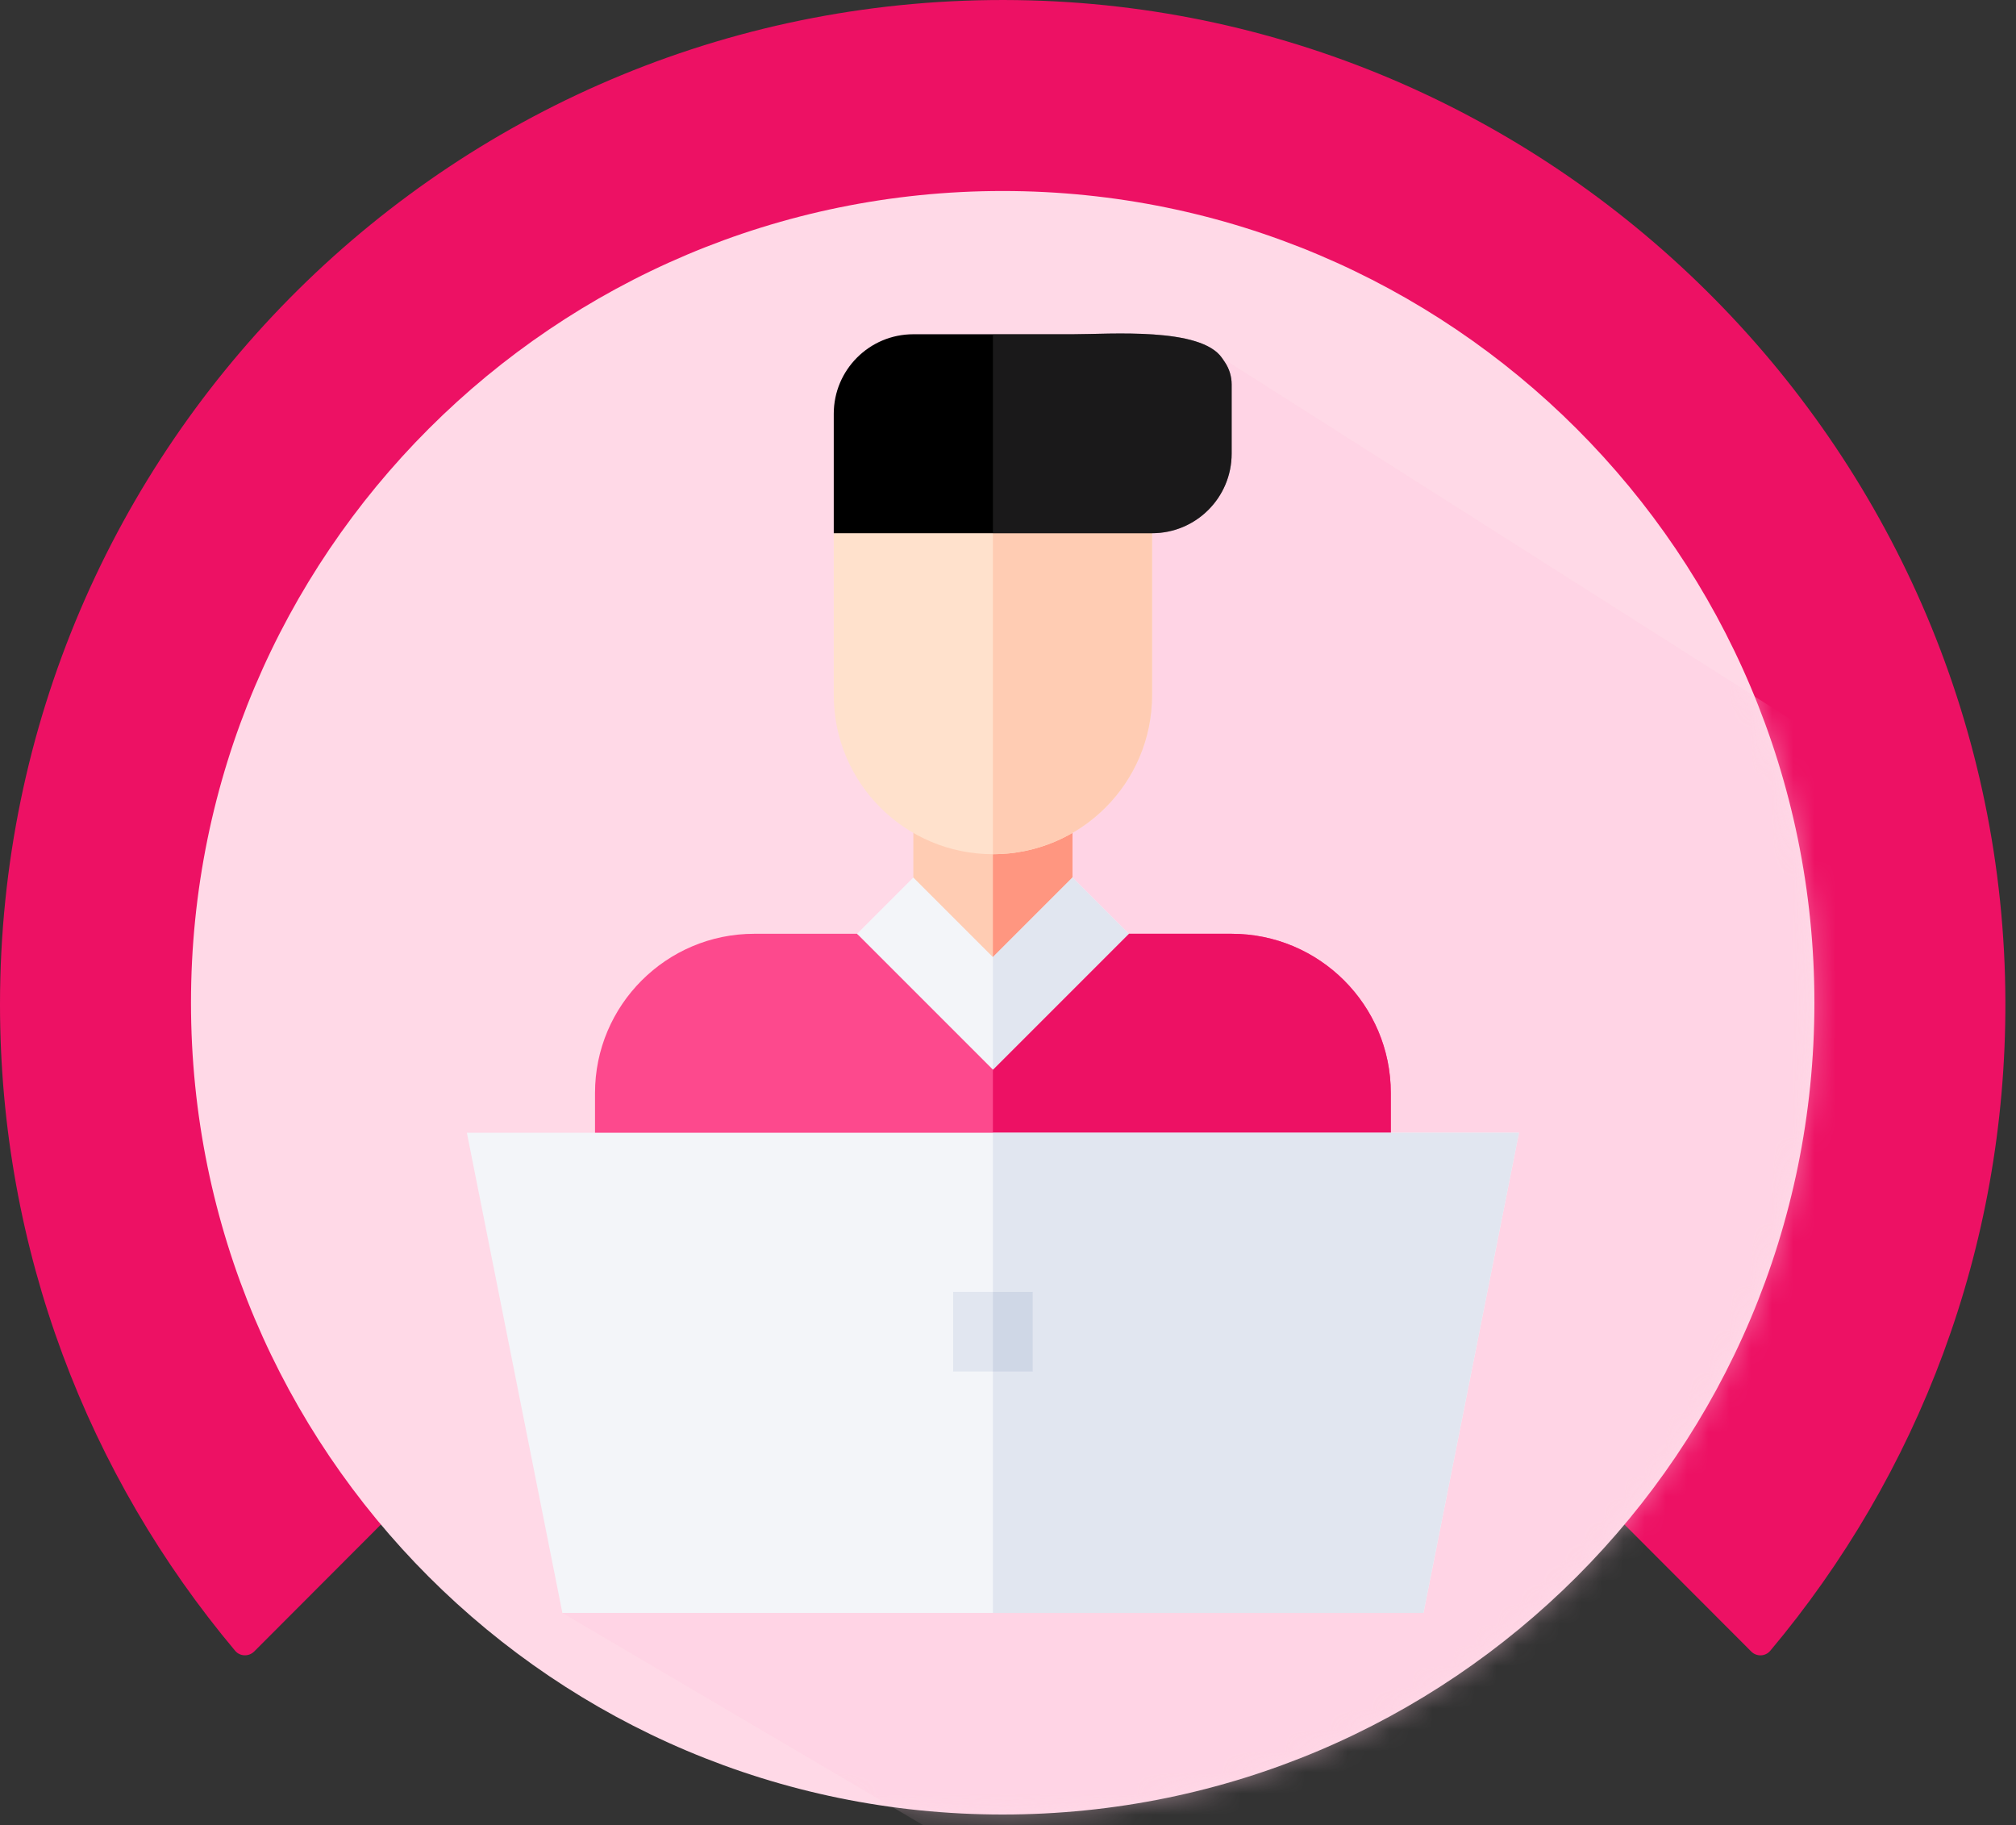 <svg width="95" height="86" viewBox="0 0 95 86" fill="none" xmlns="http://www.w3.org/2000/svg">
<rect x="0" y="0" width="95" height="86" fill="#333333" stroke="none"/>
<path d="M83.42 77.784C90.36 69.519 94.533 58.845 94.5 47.193C94.427 21.492 73.578 0.362 47.919 0.005C21.519 -0.364 0 20.967 0 47.327C0 58.928 4.168 69.552 11.08 77.784C11.309 78.058 11.727 78.069 11.979 77.817L47.25 42.487L82.521 77.817C82.772 78.074 83.191 78.058 83.42 77.784Z" fill="#ED1164"/>
<path d="M47.25 85.5C68.375 85.5 85.5 68.375 85.5 47.25C85.5 26.125 68.375 9 47.25 9C26.125 9 9 26.125 9 47.25C9 68.375 26.125 85.5 47.25 85.5Z" fill="#FFD9E7"/>
<mask id="mask0_1277_21565" style="mask-type:alpha" maskUnits="userSpaceOnUse" x="9" y="9" width="77" height="77">
<path d="M47.293 85.586C68.441 85.586 85.586 68.441 85.586 47.293C85.586 26.144 68.441 9 47.293 9C26.144 9 9 26.144 9 47.293C9 68.441 26.144 85.586 47.293 85.586Z" fill="#FBC000"/>
</mask>
<g mask="url(#mask0_1277_21565)">
<g opacity="0.8">
<path d="M60.5 96L26.5 76L52.902 65.142L64.827 56.37L48 43.5L57 16.5L99.5 43.5L73.157 80.547L60.5 96Z" fill="#FFCDE0" fill-opacity="0.5" style="mix-blend-mode:multiply"/>
</g>
</g>
<path d="M58.039 44H53.19L46.789 48.526L40.388 44H35.539C31.405 44 28.039 47.364 28.039 51.5V59H46.789H65.539V51.5C65.539 47.364 62.174 44 58.039 44Z" fill="#FD498D"/>
<path d="M65.539 51.5C65.539 47.364 62.174 44 58.039 44H53.19L46.789 48.526V59H65.539V51.5Z" fill="#ED1164"/>
<path d="M46.789 35.496H43.039V41.348L44.779 44.963L46.789 46.973L49.337 44.425L50.539 41.348V35.496H46.789Z" fill="#FFCCB3"/>
<path d="M50.539 41.348V35.496H46.789V46.973L49.337 44.425L50.539 41.348Z" fill="#FF9680"/>
<path d="M46.789 21.375H43.848L39.289 25.125V32.75C39.289 36.892 42.647 40.25 46.789 40.25C50.931 40.25 54.289 36.892 54.289 32.75V21.375H46.789Z" fill="#FFE1CC"/>
<path d="M54.289 32.75V21.375H46.789V40.25C50.931 40.25 54.289 36.892 54.289 32.75Z" fill="#FFCCB3"/>
<path d="M46.789 53.375H22L26.501 76H46.789H67.077L71.578 53.375H46.789Z" fill="#F3F5F9"/>
<path d="M71.578 53.375H46.789V76H67.077L71.578 53.375Z" fill="#E1E6F0"/>
<path d="M50.539 41.349L46.789 45.099L43.039 41.349L40.388 44L46.789 50.401L53.19 44L50.539 41.349Z" fill="#F3F5F9"/>
<path d="M50.539 41.349L46.789 45.099V50.401L53.19 44L50.539 41.349Z" fill="#E1E6F0"/>
<path d="M57.591 16.877C56.593 15.402 52.319 15.75 50.539 15.75H46.789H43.039C40.968 15.75 39.289 17.429 39.289 19.5V25.125H46.789H54.289C56.36 25.125 58.039 23.446 58.039 21.375V18.113C58.039 17.739 57.927 17.373 57.717 17.062L57.591 16.877Z" fill="black"/>
<path d="M58.039 21.375V18.113C58.039 17.739 57.927 17.373 57.717 17.062L57.591 16.877C56.593 15.402 52.319 15.75 50.539 15.75H46.789V25.125H54.289C56.36 25.125 58.039 23.446 58.039 21.375Z" fill="#434041" fill-opacity="0.4"/>
<path d="M46.789 60.875H44.914V64.625H46.789H48.664V60.875H46.789Z" fill="#E1E6F0"/>
<path d="M46.789 60.875H48.664V64.625H46.789V60.875Z" fill="#CFD7E6"/>
</svg>

